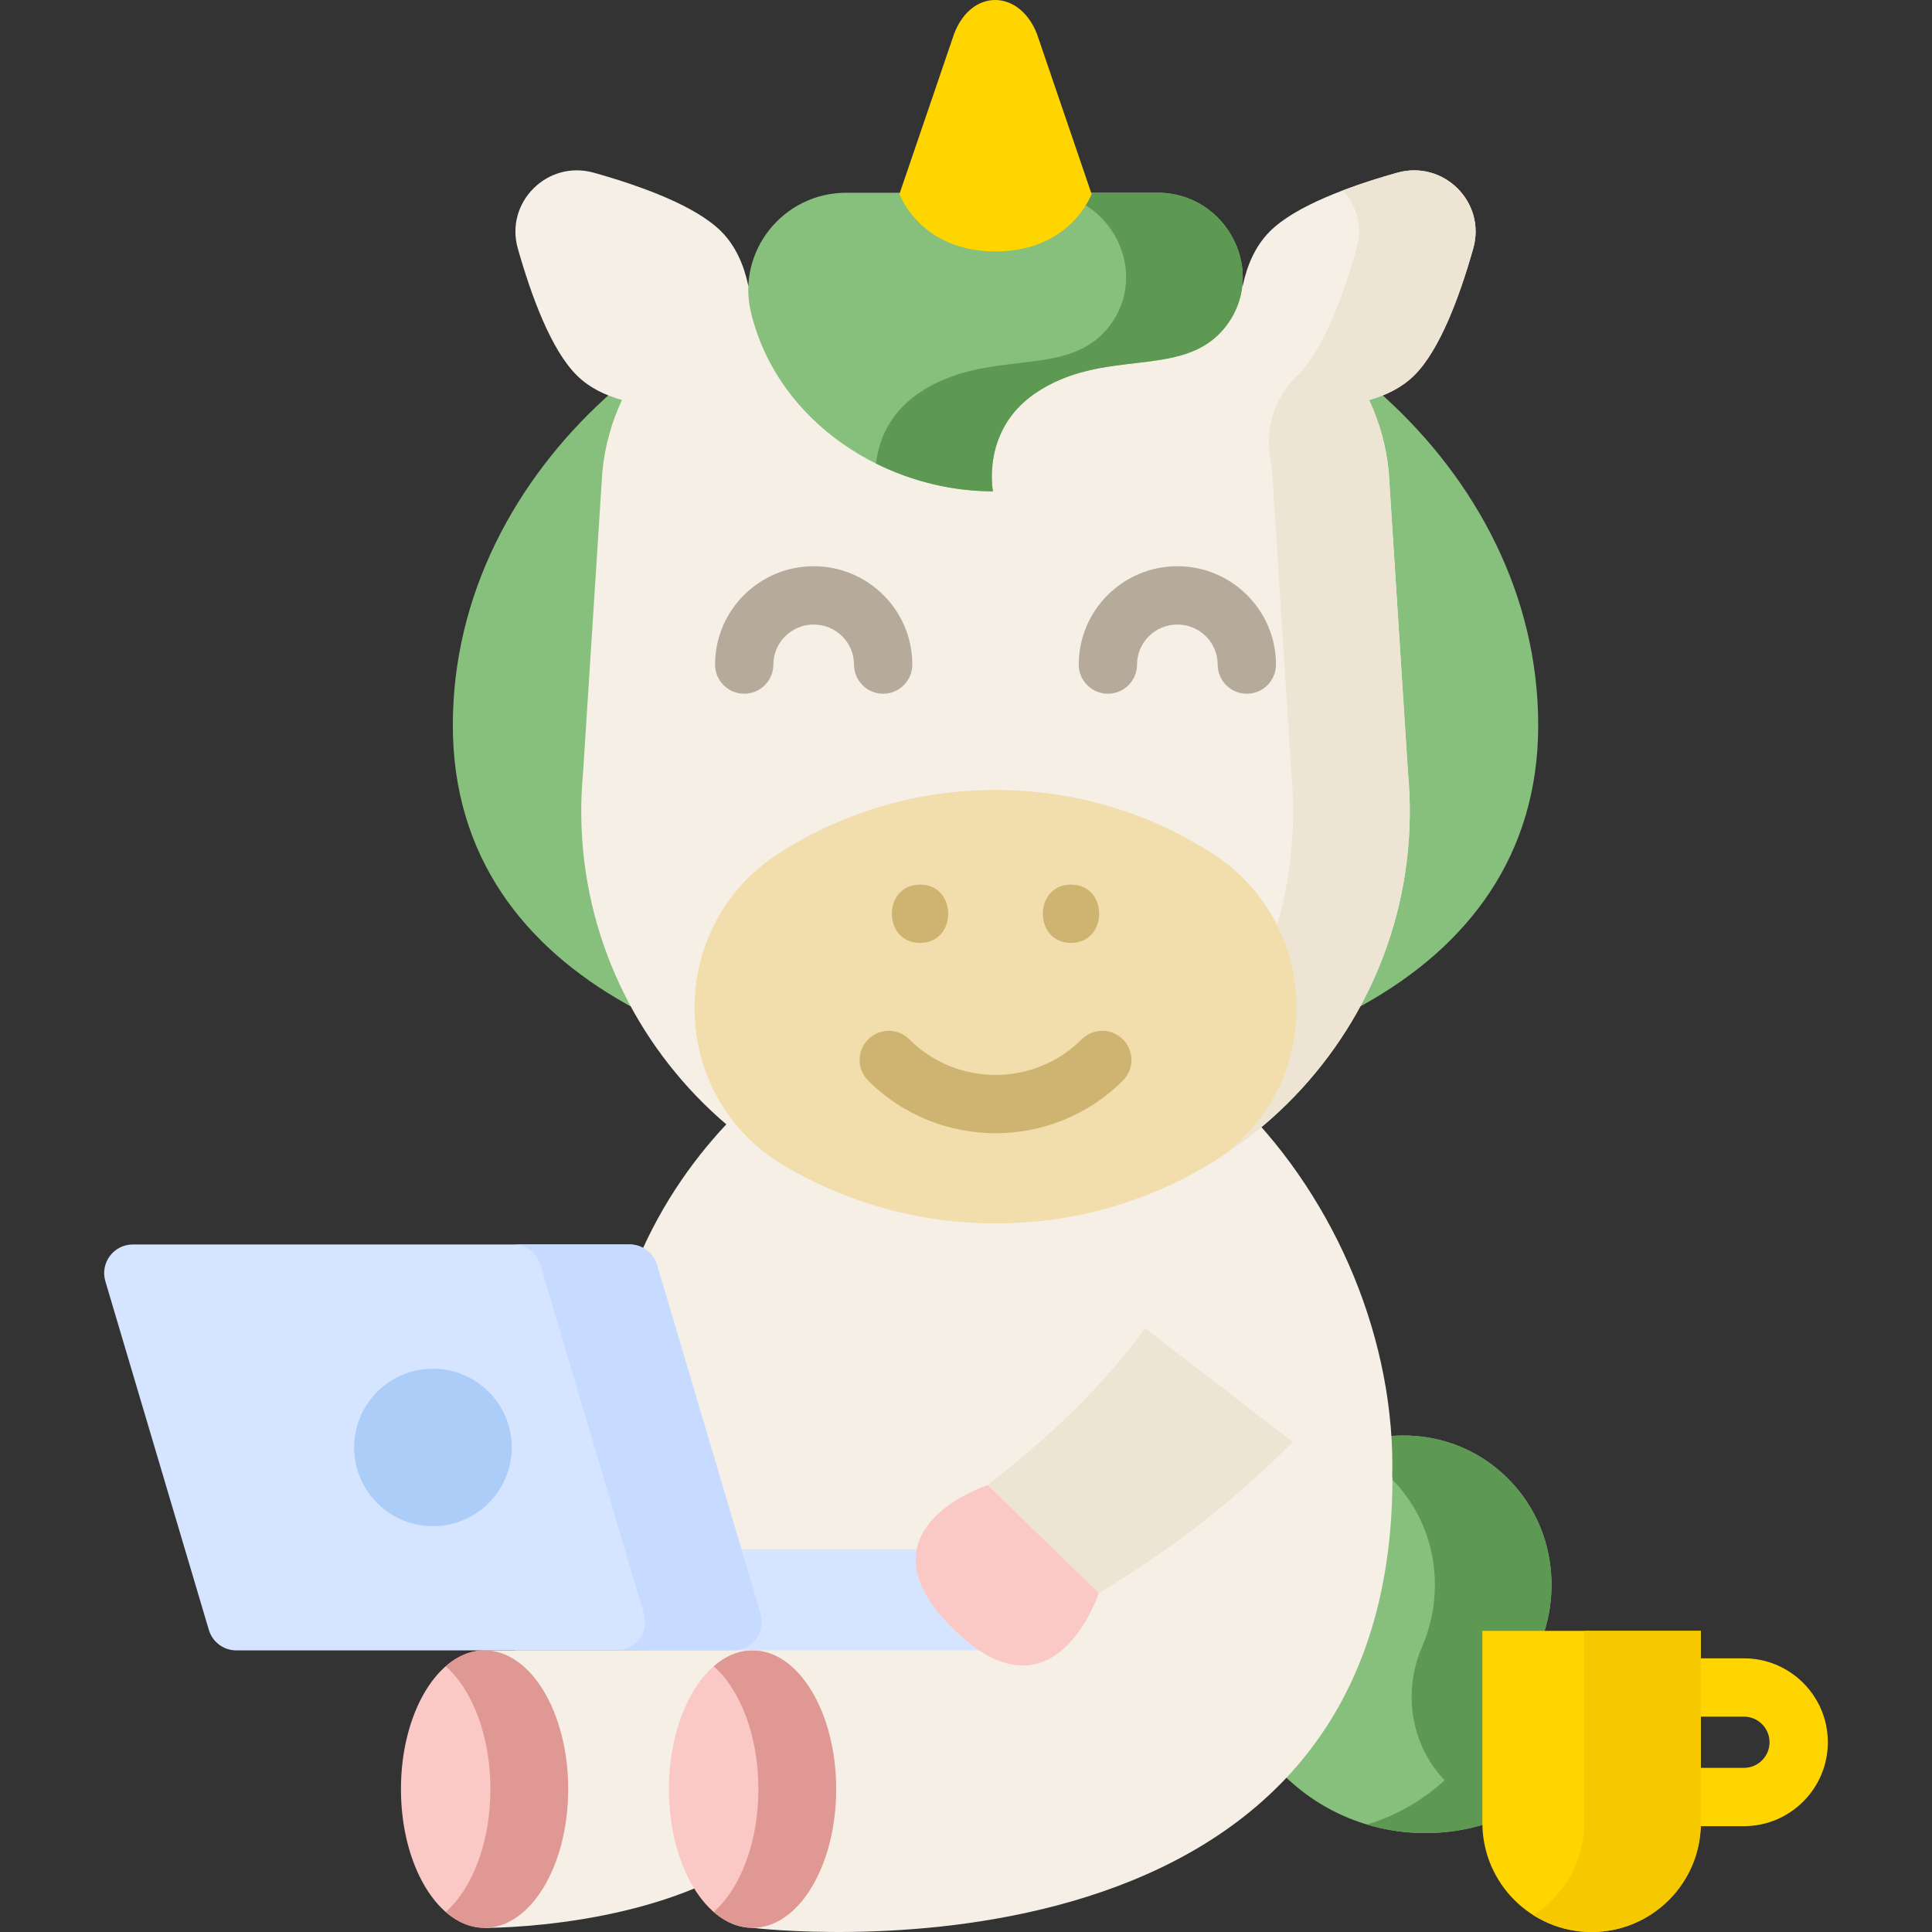<svg id="Layer_1" enable-background="new 0 0 512 512" height="512" viewBox="0 0 512 512" width="512"
     xmlns="http://www.w3.org/2000/svg">
    <rect x="0" y="0" width="512" height="512" fill="#333333" stroke="none"/>
    <g>
        <g>
            <g>
                <g>
                    <g>
                        <path d="m413.353 471.379c-8.72-9.518-10.663-23.215-5.544-35.056 6.07-14.041 4.018-31.215-6.954-43.191-16.184-17.666-43.089-16.194-59.242-.061-21.739 19.894-23.215 53.646-3.298 75.387s53.687 23.238 75.425 3.344z"
                              fill="#87bf7c"/>
                        <path d="m413.353 471.379c-8.72-9.518-10.663-23.215-5.544-35.056 6.07-14.041 4.018-31.215-6.954-43.191-11.913-13.004-29.631-15.627-44.598-9.677 5.005 2.095 9.679 5.296 13.692 9.677 10.972 11.976 13.023 29.15 6.954 43.191-5.119 11.841-3.176 25.538 5.544 35.056l.387.423c-6.097 5.579-13.14 9.475-20.559 11.715 17.423 5.24 37.077 1.452 51.464-11.715z"
                              fill="#5d9953"/>
                        <path d="m368.947 391.618c1.004-36.051-14.723-73.31-40.083-98.711-25.279-25.824-61.693-38.495-96.181-23.747 0 0-73.957 28.618-73.957 118.052 0 33.81 16.077 62.991 40.703 81.581v42.107s169.587 20.884 169.587-119.301z"
                              fill="#f5efe6"/>
                        <g>
                            <path d="m282.859 70.487h-1.158c-5.904 0-29.85 0-35.755 0h-1.159c-58.45 0-124.784 52.644-124.784 121.707 0 69.421 75.293 95.933 143.822 95.933 68.527 0 143.817-26.51 143.817-95.933.001-69.063-66.333-121.707-124.783-121.707z"
                                  fill="#87bf7c"/>
                            <g>
                                <g>
                                    <g>
                                        <path d="m390.427 65.831c3.464-12.225-7.869-23.512-20.143-20.062-12.853 3.613-27.012 8.835-33.733 15.528-3.894 3.878-6.083 9.043-7.219 14.469-6.056-2.119-12.553-3.276-19.304-3.276h-92.408c-6.751 0-13.248 1.157-19.304 3.276-1.136-5.427-3.325-10.591-7.219-14.469-6.72-6.693-20.879-11.916-33.733-15.528-12.274-3.45-23.607 7.837-20.143 20.062 3.627 12.801 8.871 26.903 15.591 33.596 3.288 3.274 7.499 5.329 12.009 6.574-2.76 5.896-4.573 12.34-5.207 19.156l-5.098 79.625c-5.961 64.091 44.681 119.417 109.308 119.417 64.626 0 115.269-55.326 109.307-119.417l-5.098-79.625c-.634-6.817-2.446-13.26-5.207-19.156 4.51-1.245 8.721-3.299 12.009-6.574 6.721-6.693 11.964-20.794 15.592-33.596z"
                                              fill="#f5efe6"/>
                                        <g>
                                            <path d="m370.284 45.77c-4.778 1.343-9.736 2.909-14.426 4.69 3.59 3.908 5.319 9.53 3.663 15.372-3.627 12.801-8.871 26.903-15.591 33.596-.099.099-.2.197-.301.294-5.772 5.527-8.319 13.508-7.022 21.393.219 1.332.393 2.681.52 4.044l5.098 79.625c5.477 58.883-36.827 110.361-93.855 118.34 5.044.706 10.201 1.077 15.453 1.077 64.626 0 115.269-55.326 109.307-119.416l-5.098-79.625c-.634-6.817-2.446-13.26-5.207-19.156 4.51-1.245 8.721-3.3 12.009-6.574 6.72-6.693 11.964-20.795 15.591-33.596 3.466-12.227-7.867-23.514-20.141-20.064z"
                                                  fill="#EEE4D4"/>
                                        </g>
                                        <path d="m306.797 51.079c18.48 0 29.338 21.338 17.811 35.725-11.228 14.014-32.228 4.937-50.464 17.561-14.148 9.794-11.008 25.843-11.008 25.843-28.049 0-56.92-17.953-64.098-47.307-3.964-16.211 8.468-31.821 25.221-31.821z"
                                              fill="#87bf7c"/>
                                        <path d="m306.797 51.078h-30.905c18.48 0 29.338 21.338 17.811 35.725-11.228 14.014-32.228 4.937-50.464 17.561-7.947 5.501-10.439 12.974-11.097 18.47 9.635 4.794 20.373 7.373 30.994 7.373 0 0-3.14-16.049 11.008-25.843 18.236-12.624 39.236-3.547 50.464-17.561 11.527-14.386.669-35.725-17.811-35.725z"
                                              fill="#5d9953"/>
                                    </g>
                                    <g>
                                        <path d="m263.823 324.199c20.592 0 39.764-5.618 56.136-15.347 30.984-18.411 31.608-63.25 1.282-82.717-16.552-10.625-36.262-16.791-57.418-16.791s-40.866 6.166-57.418 16.791c-30.326 19.467-29.702 64.306 1.282 82.717 16.373 9.729 35.544 15.347 56.136 15.347z"
                                              fill="#f2deac"/>
                                    </g>
                                    <g>
                                        <g>
                                            <path d="m243.819 249.88c9.943 0 9.96-15.453 0-15.453-9.943 0-9.96 15.453 0 15.453z"
                                                  fill="#cfb370"/>
                                        </g>
                                        <g>
                                            <path d="m283.828 249.88c9.943 0 9.96-15.453 0-15.453-9.943 0-9.96 15.453 0 15.453z"
                                                  fill="#cfb370"/>
                                        </g>
                                    </g>
                                </g>
                                <path d="m252.879 8.884c4.647-12.019 17.242-11.67 21.889 0l14.517 42.523s-5.456 15.23-25.461 15.23c-20.004 0-25.461-15.23-25.461-15.23z"
                                      fill="#ffd500"/>
                            </g>
                        </g>
                        <path d="m263.823 300.317c-12.223 0-24.446-4.648-33.751-13.945-3.019-3.016-3.021-7.908-.005-10.927 3.016-3.018 7.908-3.022 10.927-.005 12.589 12.577 33.073 12.575 45.659 0 3.019-3.017 7.911-3.014 10.927.005s3.014 7.91-.005 10.927c-9.305 9.297-21.529 13.945-33.752 13.945z"
                              fill="#cfb370"/>
                        <g fill="#B6AB9B">
                            <path d="m234.047 183.844c-4.267 0-7.726-3.459-7.726-7.726 0-5.851-4.793-10.611-10.685-10.611s-10.685 4.76-10.685 10.611c0 4.267-3.459 7.726-7.726 7.726s-7.726-3.459-7.726-7.726c0-14.371 11.725-26.063 26.138-26.063 14.412 0 26.137 11.692 26.137 26.063-.001 4.267-3.46 7.726-7.727 7.726z"/>
                            <path d="m330.423 183.844c-4.268 0-7.726-3.459-7.726-7.726 0-5.851-4.794-10.611-10.685-10.611s-10.685 4.76-10.685 10.611c0 4.267-3.459 7.726-7.726 7.726s-7.726-3.459-7.726-7.726c0-14.371 11.725-26.063 26.138-26.063s26.138 11.692 26.138 26.063c-.002 4.267-3.461 7.726-7.728 7.726z"/>
                        </g>
                    </g>
                </g>
                <g>
                    <path d="m194.253 437.373h-64.586l-1.257 73.527s45.395.444 72.799-20.005" fill="#f5efe6"/>
                    <ellipse cx="199.429" cy="474.136" fill="#FBC9C5" rx="22.155" ry="36.763"/>
                    <path d="m199.429 437.373c-3.72 0-7.224 1.529-10.302 4.217 7.046 6.154 11.854 18.415 11.854 32.546s-4.807 26.392-11.854 32.546c3.078 2.688 6.582 4.217 10.302 4.217 12.236 0 22.155-16.459 22.155-36.763 0-20.303-9.919-36.763-22.155-36.763z"
                          fill="#e09894"/>
                    <ellipse cx="128.41" cy="474.136" fill="#FBC9C5" rx="22.155" ry="36.763"/>
                    <path d="m128.41 437.373c-3.72 0-7.224 1.529-10.302 4.217 7.046 6.154 11.853 18.415 11.853 32.546s-4.807 26.392-11.853 32.546c3.078 2.688 6.582 4.217 10.302 4.217 12.236 0 22.155-16.459 22.155-36.763 0-20.303-9.919-36.763-22.155-36.763z"
                          fill="#e09894"/>
                </g>
                <path d="m262.525 437.373h-125.937v-26.76h152.697c-.001 14.78-11.981 26.76-26.76 26.76z"
                      fill="#d5e5ff"/>
                <path d="m194.253 437.373h-131.62c-3.367 0-6.332-2.212-7.29-5.437l-27.422-92.382c-1.445-4.869 2.206-9.756 7.29-9.756h131.621c3.367 0 6.332 2.212 7.29 5.437l27.422 92.382c1.444 4.869-2.207 9.756-7.291 9.756z"
                      fill="#d5e5ff"/>
                <path d="m201.543 427.617-27.422-92.382c-.957-3.225-3.923-5.437-7.29-5.437h-30.905c3.367 0 6.332 2.212 7.29 5.437l27.422 92.382c1.445 4.869-2.206 9.756-7.29 9.756h30.905c5.084 0 8.735-4.887 7.29-9.756z"
                      fill="#c6dbff"/>
                <g>
                    <path d="m342.573 382.12c-15.281 15.434-32.593 28.83-51.386 40.058 0 0-11.595 35.323-37.916 10.118-28.058-26.868 8.471-38.709 8.471-38.709 16.107-12.592 30.295-25.855 41.705-41.603z"
                          fill="#EEE4D4"/>
                    <g>
                        <g>
                            <g>
                                <g>
                                    <path d="m253.27 432.297c26.321 25.204 37.916-10.118 37.916-10.118l-29.445-28.59c.001-.001-36.529 11.84-8.471 38.708z"
                                          fill="#FBC9C5"/>
                                </g>
                            </g>
                        </g>
                    </g>
                </g>
                <ellipse cx="114.732" cy="383.586" fill="#abcdf7" rx="20.884" ry="20.865"/>
            </g>
        </g>
        <g>
            <path d="m462.158 483.952h-28.719c-4.268 0-7.726-3.459-7.726-7.726v-29.026c0-4.267 3.459-7.726 7.726-7.726h28.719c12.263 0 22.239 9.976 22.239 22.239s-9.976 22.239-22.239 22.239zm-20.993-15.452h20.993c3.742 0 6.787-3.044 6.787-6.787 0-3.742-3.044-6.786-6.787-6.786h-20.993z"
                  fill="#ffd500"/>
            <path d="m421.792 512c-15.987 0-28.946-12.96-28.946-28.946v-50.864h57.892v50.864c.001 15.986-12.959 28.946-28.946 28.946z"
                  fill="#ffd500"/>
            <path d="m419.833 432.19v50.864c0 10.303-5.387 19.342-13.493 24.472 4.472 2.83 9.769 4.475 15.453 4.475 15.987 0 28.946-12.96 28.946-28.946v-50.865z"
                  fill="#f5c800"/>
        </g>
    </g>
</svg>
